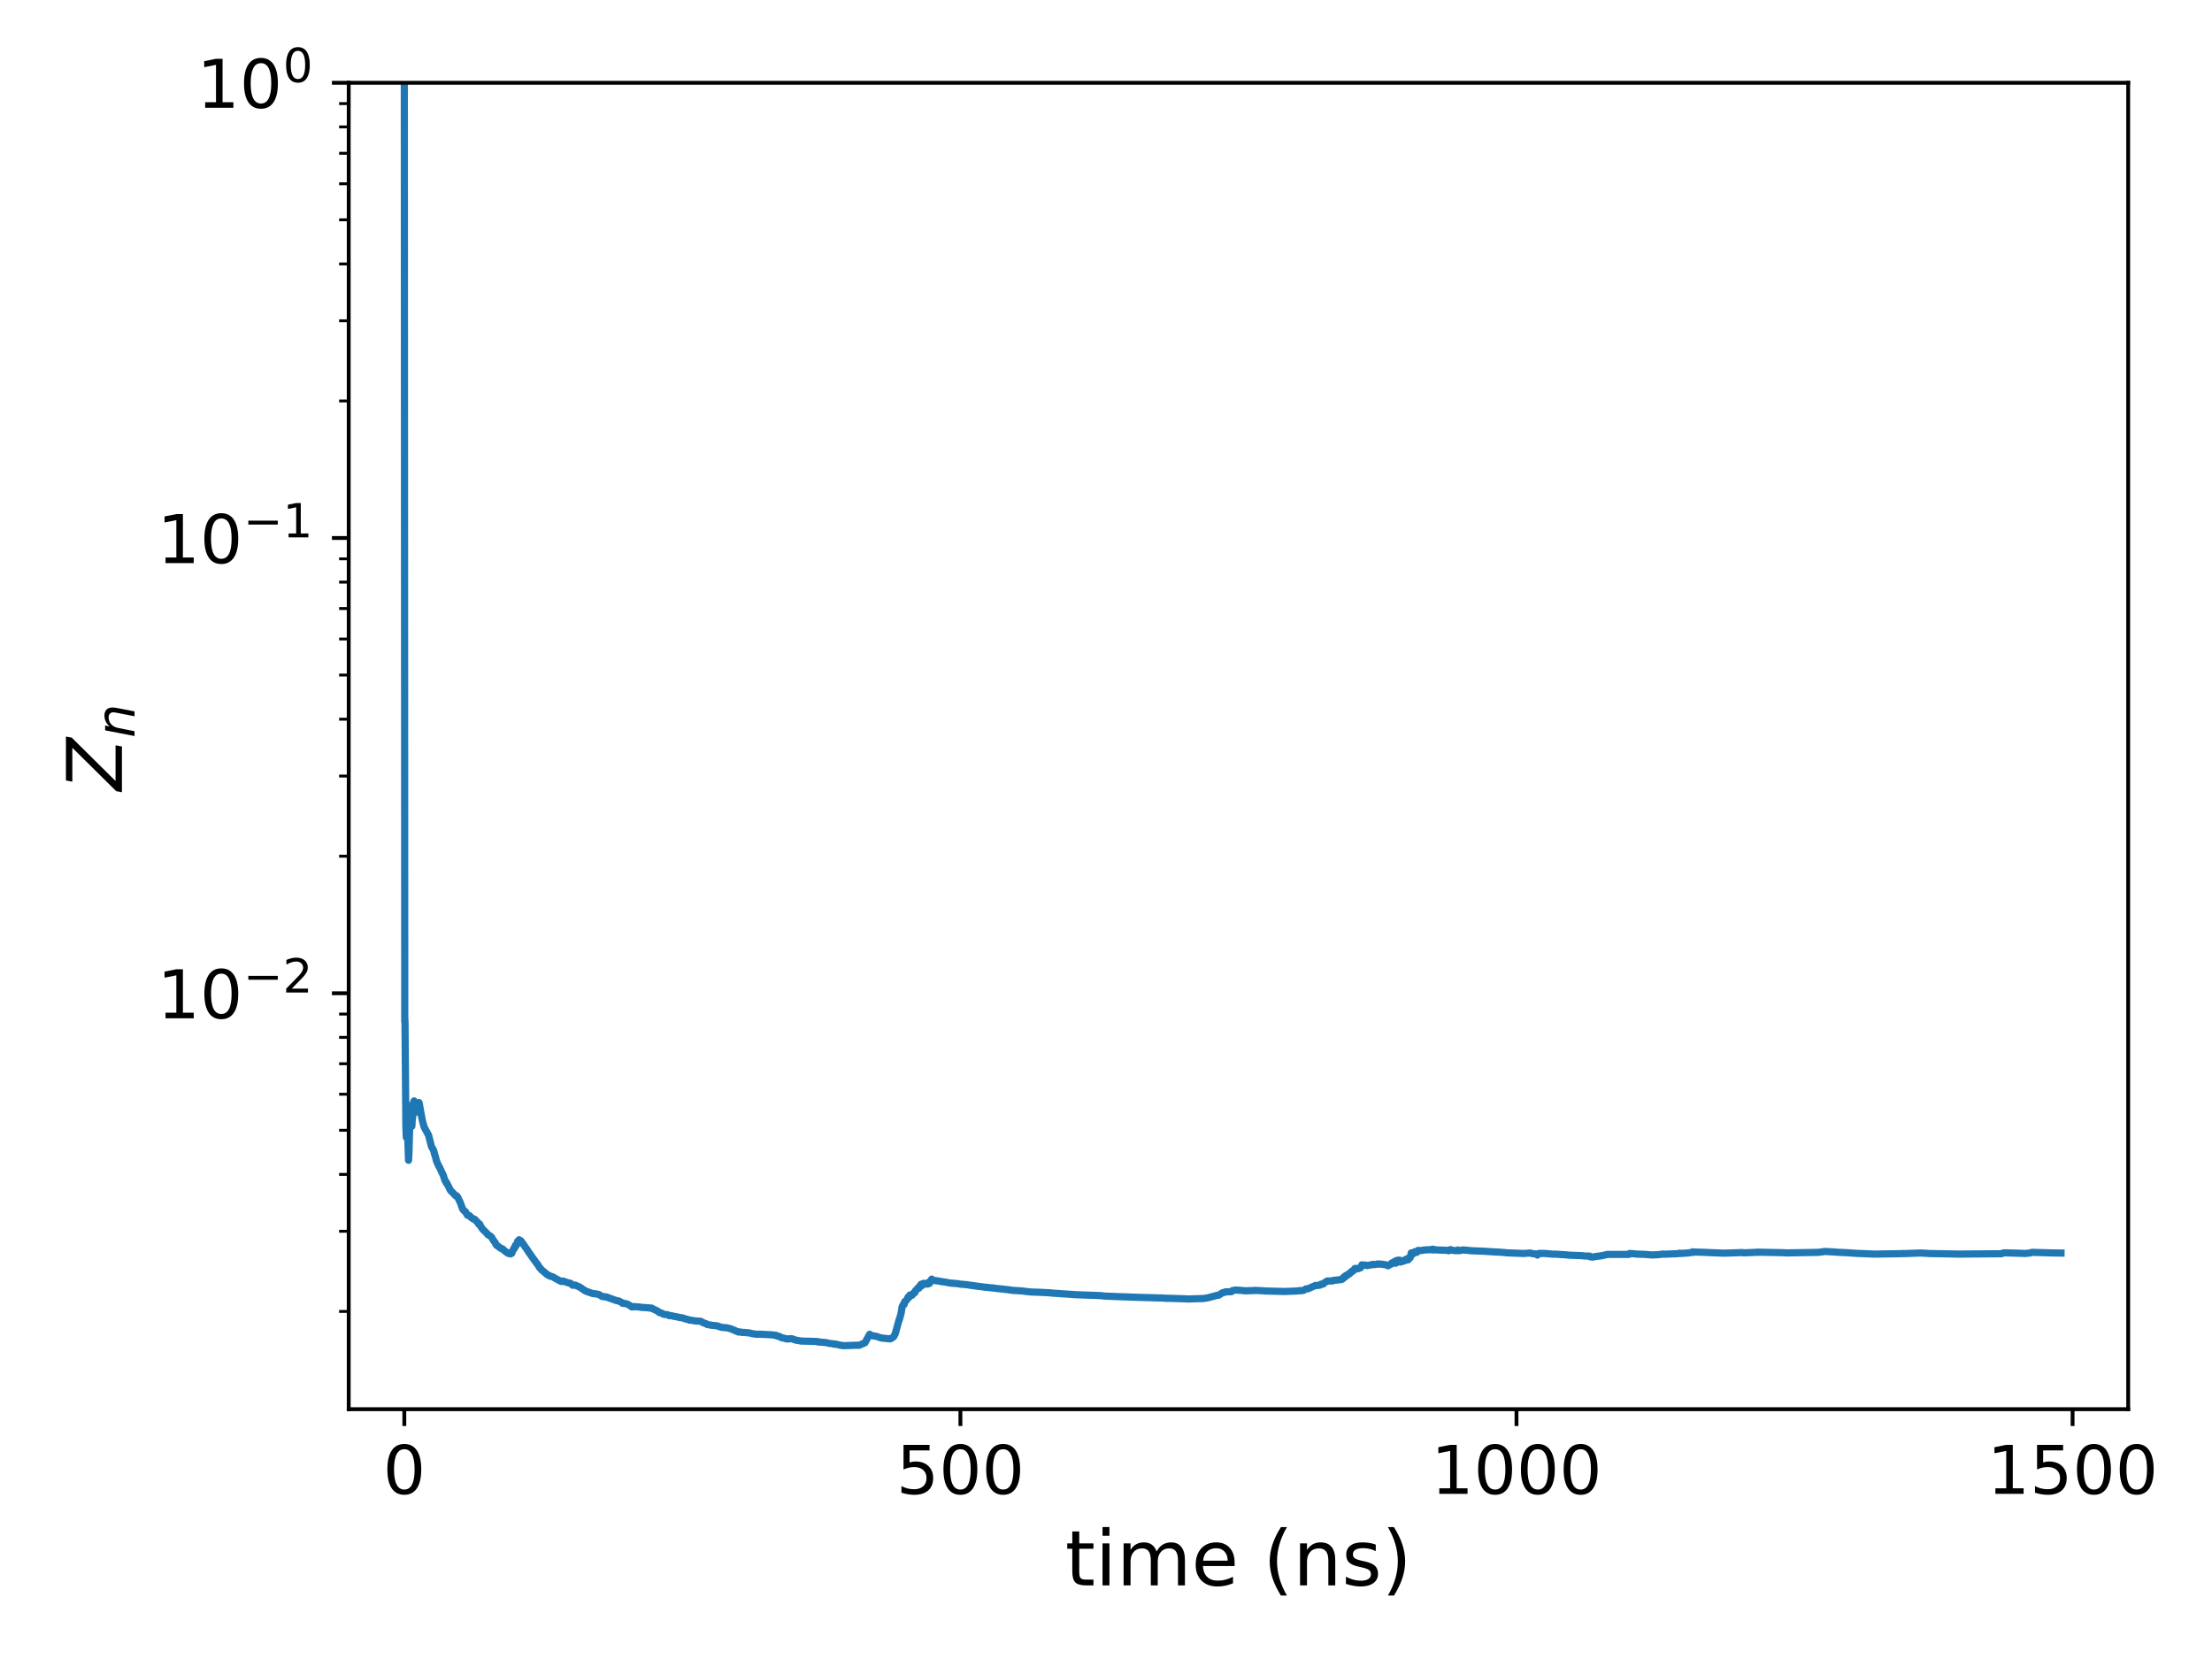 <?xml version="1.0" encoding="utf-8" standalone="no"?>
<!DOCTYPE svg PUBLIC "-//W3C//DTD SVG 1.1//EN"
  "http://www.w3.org/Graphics/SVG/1.1/DTD/svg11.dtd">
<!-- Created with matplotlib (https://matplotlib.org/) -->
<svg height="345.6pt" version="1.1" viewBox="0 0 460.8 345.6" width="460.8pt" xmlns="http://www.w3.org/2000/svg" xmlns:xlink="http://www.w3.org/1999/xlink">
 <defs>
  <style type="text/css">*{stroke-linecap:butt;stroke-linejoin:round;}</style>
 </defs>
 <g id="figure_1">
  <g id="patch_1">
   <path d="M 0 345.6 
L 460.8 345.6 
L 460.8 0 
L 0 0 
z
" style="fill:#ffffff;"/>
  </g>
  <g id="axes_1">
   <g id="patch_2">
    <path d="M 72.644 293.56 
L 443.34 293.56 
L 443.34 17.244 
L 72.644 17.244 
z
" style="fill:#ffffff;"/>
   </g>
   <g id="matplotlib.axis_1">
    <g id="xtick_1">
     <g id="line2d_1">
      <defs>
       <path d="M 0 0 
L 0 3.5 
" id="mb9863ef1b9" style="stroke:#000000;stroke-width:0.8;"/>
      </defs>
      <g>
       <use style="stroke:#000000;stroke-width:0.8;" x="84.228" xlink:href="#mb9863ef1b9" y="293.56"/>
      </g>
     </g>
     <g id="text_1">
      <!-- 0 -->
      <g transform="translate(79.774 311.198)scale(0.14 -0.14)">
       <defs>
        <path d="M 31.781 66.406 
Q 24.172 66.406 20.328 58.906 
Q 16.5 51.422 16.5 36.375 
Q 16.5 21.391 20.328 13.891 
Q 24.172 6.391 31.781 6.391 
Q 39.453 6.391 43.281 13.891 
Q 47.125 21.391 47.125 36.375 
Q 47.125 51.422 43.281 58.906 
Q 39.453 66.406 31.781 66.406 
z
M 31.781 74.219 
Q 44.047 74.219 50.516 64.516 
Q 56.984 54.828 56.984 36.375 
Q 56.984 17.969 50.516 8.266 
Q 44.047 -1.422 31.781 -1.422 
Q 19.531 -1.422 13.062 8.266 
Q 6.594 17.969 6.594 36.375 
Q 6.594 54.828 13.062 64.516 
Q 19.531 74.219 31.781 74.219 
z
" id="DejaVuSans-48"/>
       </defs>
       <use xlink:href="#DejaVuSans-48"/>
      </g>
     </g>
    </g>
    <g id="xtick_2">
     <g id="line2d_2">
      <g>
       <use style="stroke:#000000;stroke-width:0.8;" x="200.07" xlink:href="#mb9863ef1b9" y="293.56"/>
      </g>
     </g>
     <g id="text_2">
      <!-- 500 -->
      <g transform="translate(186.709 311.198)scale(0.14 -0.14)">
       <defs>
        <path d="M 10.797 72.906 
L 49.516 72.906 
L 49.516 64.594 
L 19.828 64.594 
L 19.828 46.734 
Q 21.969 47.469 24.109 47.828 
Q 26.266 48.188 28.422 48.188 
Q 40.625 48.188 47.75 41.5 
Q 54.891 34.812 54.891 23.391 
Q 54.891 11.625 47.562 5.094 
Q 40.234 -1.422 26.906 -1.422 
Q 22.312 -1.422 17.547 -0.641 
Q 12.797 0.141 7.719 1.703 
L 7.719 11.625 
Q 12.109 9.234 16.797 8.062 
Q 21.484 6.891 26.703 6.891 
Q 35.156 6.891 40.078 11.328 
Q 45.016 15.766 45.016 23.391 
Q 45.016 31 40.078 35.438 
Q 35.156 39.891 26.703 39.891 
Q 22.75 39.891 18.812 39.016 
Q 14.891 38.141 10.797 36.281 
z
" id="DejaVuSans-53"/>
       </defs>
       <use xlink:href="#DejaVuSans-53"/>
       <use x="63.623" xlink:href="#DejaVuSans-48"/>
       <use x="127.246" xlink:href="#DejaVuSans-48"/>
      </g>
     </g>
    </g>
    <g id="xtick_3">
     <g id="line2d_3">
      <g>
       <use style="stroke:#000000;stroke-width:0.8;" x="315.913" xlink:href="#mb9863ef1b9" y="293.56"/>
      </g>
     </g>
     <g id="text_3">
      <!-- 1000 -->
      <g transform="translate(298.098 311.198)scale(0.14 -0.14)">
       <defs>
        <path d="M 12.406 8.297 
L 28.516 8.297 
L 28.516 63.922 
L 10.984 60.406 
L 10.984 69.391 
L 28.422 72.906 
L 38.281 72.906 
L 38.281 8.297 
L 54.391 8.297 
L 54.391 0 
L 12.406 0 
z
" id="DejaVuSans-49"/>
       </defs>
       <use xlink:href="#DejaVuSans-49"/>
       <use x="63.623" xlink:href="#DejaVuSans-48"/>
       <use x="127.246" xlink:href="#DejaVuSans-48"/>
       <use x="190.869" xlink:href="#DejaVuSans-48"/>
      </g>
     </g>
    </g>
    <g id="xtick_4">
     <g id="line2d_4">
      <g>
       <use style="stroke:#000000;stroke-width:0.8;" x="431.756" xlink:href="#mb9863ef1b9" y="293.56"/>
      </g>
     </g>
     <g id="text_4">
      <!-- 1500 -->
      <g transform="translate(413.941 311.198)scale(0.14 -0.14)">
       <use xlink:href="#DejaVuSans-49"/>
       <use x="63.623" xlink:href="#DejaVuSans-53"/>
       <use x="127.246" xlink:href="#DejaVuSans-48"/>
       <use x="190.869" xlink:href="#DejaVuSans-48"/>
      </g>
     </g>
    </g>
    <g id="text_5">
     <!-- time (ns) -->
     <g transform="translate(221.896 330.267)scale(0.16 -0.16)">
      <defs>
       <path d="M 18.312 70.219 
L 18.312 54.688 
L 36.812 54.688 
L 36.812 47.703 
L 18.312 47.703 
L 18.312 18.016 
Q 18.312 11.328 20.141 9.422 
Q 21.969 7.516 27.594 7.516 
L 36.812 7.516 
L 36.812 0 
L 27.594 0 
Q 17.188 0 13.234 3.875 
Q 9.281 7.766 9.281 18.016 
L 9.281 47.703 
L 2.688 47.703 
L 2.688 54.688 
L 9.281 54.688 
L 9.281 70.219 
z
" id="DejaVuSans-116"/>
       <path d="M 9.422 54.688 
L 18.406 54.688 
L 18.406 0 
L 9.422 0 
z
M 9.422 75.984 
L 18.406 75.984 
L 18.406 64.594 
L 9.422 64.594 
z
" id="DejaVuSans-105"/>
       <path d="M 52 44.188 
Q 55.375 50.25 60.062 53.125 
Q 64.75 56 71.094 56 
Q 79.641 56 84.281 50.016 
Q 88.922 44.047 88.922 33.016 
L 88.922 0 
L 79.891 0 
L 79.891 32.719 
Q 79.891 40.578 77.094 44.375 
Q 74.312 48.188 68.609 48.188 
Q 61.625 48.188 57.562 43.547 
Q 53.516 38.922 53.516 30.906 
L 53.516 0 
L 44.484 0 
L 44.484 32.719 
Q 44.484 40.625 41.703 44.406 
Q 38.922 48.188 33.109 48.188 
Q 26.219 48.188 22.156 43.531 
Q 18.109 38.875 18.109 30.906 
L 18.109 0 
L 9.078 0 
L 9.078 54.688 
L 18.109 54.688 
L 18.109 46.188 
Q 21.188 51.219 25.484 53.609 
Q 29.781 56 35.688 56 
Q 41.656 56 45.828 52.969 
Q 50 49.953 52 44.188 
z
" id="DejaVuSans-109"/>
       <path d="M 56.203 29.594 
L 56.203 25.203 
L 14.891 25.203 
Q 15.484 15.922 20.484 11.062 
Q 25.484 6.203 34.422 6.203 
Q 39.594 6.203 44.453 7.469 
Q 49.312 8.734 54.109 11.281 
L 54.109 2.781 
Q 49.266 0.734 44.188 -0.344 
Q 39.109 -1.422 33.891 -1.422 
Q 20.797 -1.422 13.156 6.188 
Q 5.516 13.812 5.516 26.812 
Q 5.516 40.234 12.766 48.109 
Q 20.016 56 32.328 56 
Q 43.359 56 49.781 48.891 
Q 56.203 41.797 56.203 29.594 
z
M 47.219 32.234 
Q 47.125 39.594 43.094 43.984 
Q 39.062 48.391 32.422 48.391 
Q 24.906 48.391 20.391 44.141 
Q 15.875 39.891 15.188 32.172 
z
" id="DejaVuSans-101"/>
       <path id="DejaVuSans-32"/>
       <path d="M 31 75.875 
Q 24.469 64.656 21.281 53.656 
Q 18.109 42.672 18.109 31.391 
Q 18.109 20.125 21.312 9.062 
Q 24.516 -2 31 -13.188 
L 23.188 -13.188 
Q 15.875 -1.703 12.234 9.375 
Q 8.594 20.453 8.594 31.391 
Q 8.594 42.281 12.203 53.312 
Q 15.828 64.359 23.188 75.875 
z
" id="DejaVuSans-40"/>
       <path d="M 54.891 33.016 
L 54.891 0 
L 45.906 0 
L 45.906 32.719 
Q 45.906 40.484 42.875 44.328 
Q 39.844 48.188 33.797 48.188 
Q 26.516 48.188 22.312 43.547 
Q 18.109 38.922 18.109 30.906 
L 18.109 0 
L 9.078 0 
L 9.078 54.688 
L 18.109 54.688 
L 18.109 46.188 
Q 21.344 51.125 25.703 53.562 
Q 30.078 56 35.797 56 
Q 45.219 56 50.047 50.172 
Q 54.891 44.344 54.891 33.016 
z
" id="DejaVuSans-110"/>
       <path d="M 44.281 53.078 
L 44.281 44.578 
Q 40.484 46.531 36.375 47.5 
Q 32.281 48.484 27.875 48.484 
Q 21.188 48.484 17.844 46.438 
Q 14.5 44.391 14.5 40.281 
Q 14.5 37.156 16.891 35.375 
Q 19.281 33.594 26.516 31.984 
L 29.594 31.297 
Q 39.156 29.25 43.188 25.516 
Q 47.219 21.781 47.219 15.094 
Q 47.219 7.469 41.188 3.016 
Q 35.156 -1.422 24.609 -1.422 
Q 20.219 -1.422 15.453 -0.562 
Q 10.688 0.297 5.422 2 
L 5.422 11.281 
Q 10.406 8.688 15.234 7.391 
Q 20.062 6.109 24.812 6.109 
Q 31.156 6.109 34.562 8.281 
Q 37.984 10.453 37.984 14.406 
Q 37.984 18.062 35.516 20.016 
Q 33.062 21.969 24.703 23.781 
L 21.578 24.516 
Q 13.234 26.266 9.516 29.906 
Q 5.812 33.547 5.812 39.891 
Q 5.812 47.609 11.281 51.797 
Q 16.75 56 26.812 56 
Q 31.781 56 36.172 55.266 
Q 40.578 54.547 44.281 53.078 
z
" id="DejaVuSans-115"/>
       <path d="M 8.016 75.875 
L 15.828 75.875 
Q 23.141 64.359 26.781 53.312 
Q 30.422 42.281 30.422 31.391 
Q 30.422 20.453 26.781 9.375 
Q 23.141 -1.703 15.828 -13.188 
L 8.016 -13.188 
Q 14.5 -2 17.703 9.062 
Q 20.906 20.125 20.906 31.391 
Q 20.906 42.672 17.703 53.656 
Q 14.5 64.656 8.016 75.875 
z
" id="DejaVuSans-41"/>
      </defs>
      <use xlink:href="#DejaVuSans-116"/>
      <use x="39.209" xlink:href="#DejaVuSans-105"/>
      <use x="66.992" xlink:href="#DejaVuSans-109"/>
      <use x="164.404" xlink:href="#DejaVuSans-101"/>
      <use x="225.928" xlink:href="#DejaVuSans-32"/>
      <use x="257.715" xlink:href="#DejaVuSans-40"/>
      <use x="296.729" xlink:href="#DejaVuSans-110"/>
      <use x="360.107" xlink:href="#DejaVuSans-115"/>
      <use x="412.207" xlink:href="#DejaVuSans-41"/>
     </g>
    </g>
   </g>
   <g id="matplotlib.axis_2">
    <g id="ytick_1">
     <g id="line2d_5">
      <defs>
       <path d="M 0 0 
L -3.5 0 
" id="m759cb1d11f" style="stroke:#000000;stroke-width:0.8;"/>
      </defs>
      <g>
       <use style="stroke:#000000;stroke-width:0.8;" x="72.644" xlink:href="#m759cb1d11f" y="206.911"/>
      </g>
     </g>
     <g id="text_6">
      <!-- $\mathdefault{10^{-2}}$ -->
      <g transform="translate(32.744 212.23)scale(0.14 -0.14)">
       <defs>
        <path d="M 10.594 35.5 
L 73.188 35.5 
L 73.188 27.203 
L 10.594 27.203 
z
" id="DejaVuSans-8722"/>
        <path d="M 19.188 8.297 
L 53.609 8.297 
L 53.609 0 
L 7.328 0 
L 7.328 8.297 
Q 12.938 14.109 22.625 23.891 
Q 32.328 33.688 34.812 36.531 
Q 39.547 41.844 41.422 45.531 
Q 43.312 49.219 43.312 52.781 
Q 43.312 58.594 39.234 62.25 
Q 35.156 65.922 28.609 65.922 
Q 23.969 65.922 18.812 64.312 
Q 13.672 62.703 7.812 59.422 
L 7.812 69.391 
Q 13.766 71.781 18.938 73 
Q 24.125 74.219 28.422 74.219 
Q 39.75 74.219 46.484 68.547 
Q 53.219 62.891 53.219 53.422 
Q 53.219 48.922 51.531 44.891 
Q 49.859 40.875 45.406 35.406 
Q 44.188 33.984 37.641 27.219 
Q 31.109 20.453 19.188 8.297 
z
" id="DejaVuSans-50"/>
       </defs>
       <use transform="translate(0 0.766)" xlink:href="#DejaVuSans-49"/>
       <use transform="translate(63.623 0.766)" xlink:href="#DejaVuSans-48"/>
       <use transform="translate(128.203 39.047)scale(0.7)" xlink:href="#DejaVuSans-8722"/>
       <use transform="translate(186.855 39.047)scale(0.7)" xlink:href="#DejaVuSans-50"/>
      </g>
     </g>
    </g>
    <g id="ytick_2">
     <g id="line2d_6">
      <g>
       <use style="stroke:#000000;stroke-width:0.8;" x="72.644" xlink:href="#m759cb1d11f" y="112.077"/>
      </g>
     </g>
     <g id="text_7">
      <!-- $\mathdefault{10^{-1}}$ -->
      <g transform="translate(32.744 117.396)scale(0.14 -0.14)">
       <use transform="translate(0 0.684)" xlink:href="#DejaVuSans-49"/>
       <use transform="translate(63.623 0.684)" xlink:href="#DejaVuSans-48"/>
       <use transform="translate(128.203 38.966)scale(0.7)" xlink:href="#DejaVuSans-8722"/>
       <use transform="translate(186.855 38.966)scale(0.7)" xlink:href="#DejaVuSans-49"/>
      </g>
     </g>
    </g>
    <g id="ytick_3">
     <g id="line2d_7">
      <g>
       <use style="stroke:#000000;stroke-width:0.8;" x="72.644" xlink:href="#m759cb1d11f" y="17.244"/>
      </g>
     </g>
     <g id="text_8">
      <!-- $\mathdefault{10^{0}}$ -->
      <g transform="translate(41.004 22.563)scale(0.14 -0.14)">
       <use transform="translate(0 0.766)" xlink:href="#DejaVuSans-49"/>
       <use transform="translate(63.623 0.766)" xlink:href="#DejaVuSans-48"/>
       <use transform="translate(128.203 39.047)scale(0.7)" xlink:href="#DejaVuSans-48"/>
      </g>
     </g>
    </g>
    <g id="ytick_4">
     <g id="line2d_8">
      <defs>
       <path d="M 0 0 
L -2 0 
" id="m1767921e8e" style="stroke:#000000;stroke-width:0.6;"/>
      </defs>
      <g>
       <use style="stroke:#000000;stroke-width:0.6;" x="72.644" xlink:href="#m1767921e8e" y="273.197"/>
      </g>
     </g>
    </g>
    <g id="ytick_5">
     <g id="line2d_9">
      <g>
       <use style="stroke:#000000;stroke-width:0.6;" x="72.644" xlink:href="#m1767921e8e" y="256.497"/>
      </g>
     </g>
    </g>
    <g id="ytick_6">
     <g id="line2d_10">
      <g>
       <use style="stroke:#000000;stroke-width:0.6;" x="72.644" xlink:href="#m1767921e8e" y="244.649"/>
      </g>
     </g>
    </g>
    <g id="ytick_7">
     <g id="line2d_11">
      <g>
       <use style="stroke:#000000;stroke-width:0.6;" x="72.644" xlink:href="#m1767921e8e" y="235.459"/>
      </g>
     </g>
    </g>
    <g id="ytick_8">
     <g id="line2d_12">
      <g>
       <use style="stroke:#000000;stroke-width:0.6;" x="72.644" xlink:href="#m1767921e8e" y="227.95"/>
      </g>
     </g>
    </g>
    <g id="ytick_9">
     <g id="line2d_13">
      <g>
       <use style="stroke:#000000;stroke-width:0.6;" x="72.644" xlink:href="#m1767921e8e" y="221.601"/>
      </g>
     </g>
    </g>
    <g id="ytick_10">
     <g id="line2d_14">
      <g>
       <use style="stroke:#000000;stroke-width:0.6;" x="72.644" xlink:href="#m1767921e8e" y="216.101"/>
      </g>
     </g>
    </g>
    <g id="ytick_11">
     <g id="line2d_15">
      <g>
       <use style="stroke:#000000;stroke-width:0.6;" x="72.644" xlink:href="#m1767921e8e" y="211.25"/>
      </g>
     </g>
    </g>
    <g id="ytick_12">
     <g id="line2d_16">
      <g>
       <use style="stroke:#000000;stroke-width:0.6;" x="72.644" xlink:href="#m1767921e8e" y="178.363"/>
      </g>
     </g>
    </g>
    <g id="ytick_13">
     <g id="line2d_17">
      <g>
       <use style="stroke:#000000;stroke-width:0.6;" x="72.644" xlink:href="#m1767921e8e" y="161.664"/>
      </g>
     </g>
    </g>
    <g id="ytick_14">
     <g id="line2d_18">
      <g>
       <use style="stroke:#000000;stroke-width:0.6;" x="72.644" xlink:href="#m1767921e8e" y="149.816"/>
      </g>
     </g>
    </g>
    <g id="ytick_15">
     <g id="line2d_19">
      <g>
       <use style="stroke:#000000;stroke-width:0.6;" x="72.644" xlink:href="#m1767921e8e" y="140.625"/>
      </g>
     </g>
    </g>
    <g id="ytick_16">
     <g id="line2d_20">
      <g>
       <use style="stroke:#000000;stroke-width:0.6;" x="72.644" xlink:href="#m1767921e8e" y="133.116"/>
      </g>
     </g>
    </g>
    <g id="ytick_17">
     <g id="line2d_21">
      <g>
       <use style="stroke:#000000;stroke-width:0.6;" x="72.644" xlink:href="#m1767921e8e" y="126.767"/>
      </g>
     </g>
    </g>
    <g id="ytick_18">
     <g id="line2d_22">
      <g>
       <use style="stroke:#000000;stroke-width:0.6;" x="72.644" xlink:href="#m1767921e8e" y="121.268"/>
      </g>
     </g>
    </g>
    <g id="ytick_19">
     <g id="line2d_23">
      <g>
       <use style="stroke:#000000;stroke-width:0.6;" x="72.644" xlink:href="#m1767921e8e" y="116.417"/>
      </g>
     </g>
    </g>
    <g id="ytick_20">
     <g id="line2d_24">
      <g>
       <use style="stroke:#000000;stroke-width:0.6;" x="72.644" xlink:href="#m1767921e8e" y="83.53"/>
      </g>
     </g>
    </g>
    <g id="ytick_21">
     <g id="line2d_25">
      <g>
       <use style="stroke:#000000;stroke-width:0.6;" x="72.644" xlink:href="#m1767921e8e" y="66.83"/>
      </g>
     </g>
    </g>
    <g id="ytick_22">
     <g id="line2d_26">
      <g>
       <use style="stroke:#000000;stroke-width:0.6;" x="72.644" xlink:href="#m1767921e8e" y="54.982"/>
      </g>
     </g>
    </g>
    <g id="ytick_23">
     <g id="line2d_27">
      <g>
       <use style="stroke:#000000;stroke-width:0.6;" x="72.644" xlink:href="#m1767921e8e" y="45.792"/>
      </g>
     </g>
    </g>
    <g id="ytick_24">
     <g id="line2d_28">
      <g>
       <use style="stroke:#000000;stroke-width:0.6;" x="72.644" xlink:href="#m1767921e8e" y="38.283"/>
      </g>
     </g>
    </g>
    <g id="ytick_25">
     <g id="line2d_29">
      <g>
       <use style="stroke:#000000;stroke-width:0.6;" x="72.644" xlink:href="#m1767921e8e" y="31.934"/>
      </g>
     </g>
    </g>
    <g id="ytick_26">
     <g id="line2d_30">
      <g>
       <use style="stroke:#000000;stroke-width:0.6;" x="72.644" xlink:href="#m1767921e8e" y="26.434"/>
      </g>
     </g>
    </g>
    <g id="ytick_27">
     <g id="line2d_31">
      <g>
       <use style="stroke:#000000;stroke-width:0.6;" x="72.644" xlink:href="#m1767921e8e" y="21.583"/>
      </g>
     </g>
    </g>
    <g id="text_9">
     <!-- $Z_n$ -->
     <g transform="translate(25.416 164.682)rotate(-90)scale(0.16 -0.16)">
      <defs>
       <path d="M 13.094 72.906 
L 70.312 72.906 
L 68.891 65.375 
L 12.406 8.297 
L 58.891 8.297 
L 57.328 0 
L -2.203 0 
L -0.781 7.516 
L 55.719 64.594 
L 11.531 64.594 
z
" id="DejaVuSans-Oblique-90"/>
       <path d="M 55.719 33.016 
L 49.312 0 
L 40.281 0 
L 46.688 32.672 
Q 47.125 34.969 47.359 36.719 
Q 47.609 38.484 47.609 39.5 
Q 47.609 43.609 45.016 45.891 
Q 42.438 48.188 37.797 48.188 
Q 30.562 48.188 25.344 43.375 
Q 20.125 38.578 18.5 30.328 
L 12.5 0 
L 3.516 0 
L 14.109 54.688 
L 23.094 54.688 
L 21.297 46.094 
Q 25.047 50.828 30.312 53.406 
Q 35.594 56 41.406 56 
Q 48.641 56 52.609 52.094 
Q 56.594 48.188 56.594 41.109 
Q 56.594 39.359 56.375 37.359 
Q 56.156 35.359 55.719 33.016 
z
" id="DejaVuSans-Oblique-110"/>
      </defs>
      <use transform="translate(0 0.094)" xlink:href="#DejaVuSans-Oblique-90"/>
      <use transform="translate(68.506 -16.312)scale(0.7)" xlink:href="#DejaVuSans-Oblique-110"/>
     </g>
    </g>
   </g>
   <g id="line2d_32">
    <path clip-path="url(#pf7eb23b54a)" d="M 84.228 17.244 
L 84.32 212.832 
L 84.366 212.519 
L 84.552 234.579 
L 84.644 236.952 
L 84.737 230.127 
L 84.783 232.365 
L 85.108 241.709 
L 85.2 239.954 
L 85.386 233.129 
L 85.432 233.512 
L 85.478 233.067 
L 85.525 234.034 
L 85.617 233.677 
L 85.664 234.377 
L 85.756 234.329 
L 85.803 234.619 
L 85.895 232.765 
L 85.942 232.935 
L 86.034 231.97 
L 86.127 229.645 
L 86.173 229.868 
L 86.22 229.81 
L 86.266 229.339 
L 86.312 229.774 
L 86.498 231.332 
L 86.637 229.94 
L 86.776 230.63 
L 86.961 231.661 
L 87.054 230.258 
L 87.147 230.498 
L 87.193 230.924 
L 87.239 230.887 
L 87.286 229.674 
L 87.378 230.084 
L 87.795 232.442 
L 87.981 233.387 
L 88.351 234.773 
L 89.278 236.493 
L 89.88 238.839 
L 90.344 239.661 
L 90.529 240.481 
L 90.622 240.677 
L 90.946 241.901 
L 91.456 243.053 
L 91.549 243.113 
L 91.734 243.552 
L 92.336 244.814 
L 92.707 245.946 
L 92.753 245.946 
L 92.985 246.448 
L 93.031 246.352 
L 93.078 246.481 
L 93.541 247.362 
L 93.773 247.882 
L 93.912 248.038 
L 94.097 248.251 
L 94.421 248.533 
L 94.607 248.783 
L 94.978 249.149 
L 95.117 249.091 
L 95.348 249.402 
L 95.904 250.551 
L 96.368 251.854 
L 96.692 252.249 
L 96.924 252.373 
L 97.387 253.163 
L 97.433 253.137 
L 97.711 253.264 
L 97.804 253.239 
L 98.128 253.595 
L 98.267 253.724 
L 98.499 253.865 
L 98.638 253.891 
L 98.777 254.033 
L 98.916 254.02 
L 99.194 254.331 
L 99.287 254.41 
L 99.472 254.606 
L 99.611 254.842 
L 99.75 255.041 
L 99.797 255.014 
L 99.889 254.948 
L 100.028 255.213 
L 100.214 255.588 
L 100.538 256.06 
L 101.279 256.773 
L 101.465 257.008 
L 101.696 257.259 
L 101.835 257.273 
L 102.391 257.709 
L 102.808 258.437 
L 103.133 258.827 
L 103.272 259.148 
L 103.411 259.398 
L 103.457 259.368 
L 104.245 260.006 
L 104.384 260.021 
L 104.523 260.126 
L 104.616 260.201 
L 104.662 260.141 
L 105.033 260.472 
L 105.125 260.578 
L 105.311 260.715 
L 105.774 261.035 
L 105.82 260.99 
L 105.867 261.097 
L 106.052 261.143 
L 106.145 261.097 
L 106.33 261.22 
L 106.515 260.959 
L 106.608 261.097 
L 106.84 260.472 
L 106.886 260.457 
L 107.071 260.006 
L 107.118 260.126 
L 107.35 259.442 
L 107.442 259.619 
L 107.489 259.501 
L 107.674 259.207 
L 107.813 258.61 
L 107.998 258.494 
L 108.137 258.265 
L 108.369 258.451 
L 108.508 258.48 
L 109.898 260.457 
L 110.13 260.837 
L 111.752 263.11 
L 111.983 263.385 
L 112.122 263.58 
L 112.4 264.089 
L 112.493 264.122 
L 112.864 264.587 
L 113.188 264.822 
L 113.837 265.397 
L 114.022 265.551 
L 114.161 265.568 
L 114.532 265.842 
L 114.717 265.842 
L 115.088 265.98 
L 115.227 266.032 
L 115.598 266.258 
L 115.783 266.362 
L 116.246 266.607 
L 116.432 266.713 
L 116.849 266.924 
L 116.941 266.907 
L 116.988 266.96 
L 117.034 266.907 
L 117.312 266.871 
L 117.636 266.995 
L 118.702 267.333 
L 118.795 267.298 
L 119.304 267.746 
L 119.722 267.692 
L 120 267.782 
L 120.417 267.981 
L 120.509 267.999 
L 120.741 268.108 
L 121.992 268.954 
L 123.567 269.497 
L 123.846 269.497 
L 124.309 269.572 
L 124.772 269.666 
L 125.236 269.97 
L 125.514 270.103 
L 125.792 270.103 
L 126.116 270.161 
L 126.209 270.199 
L 126.255 270.161 
L 128.294 270.894 
L 128.711 270.992 
L 128.896 271.011 
L 129.591 271.384 
L 129.73 271.522 
L 129.869 271.502 
L 130.24 271.542 
L 130.611 271.641 
L 130.981 271.82 
L 131.491 272.16 
L 131.676 272.28 
L 132.094 272.18 
L 132.279 272.22 
L 132.557 272.22 
L 133.391 272.3 
L 133.576 272.361 
L 133.854 272.361 
L 135.152 272.442 
L 135.383 272.502 
L 135.615 272.523 
L 135.708 272.482 
L 135.754 272.523 
L 137.098 273.176 
L 137.33 273.424 
L 137.793 273.528 
L 138.256 273.798 
L 139.09 273.882 
L 139.461 274.092 
L 139.785 274.05 
L 140.11 274.155 
L 140.527 274.239 
L 141.129 274.345 
L 141.685 274.494 
L 141.917 274.472 
L 142.612 274.685 
L 142.936 274.792 
L 143.4 274.899 
L 143.585 275.007 
L 143.817 275.007 
L 144.512 275.115 
L 144.883 275.179 
L 145.948 275.244 
L 146.134 275.331 
L 146.504 275.57 
L 146.643 275.592 
L 146.782 275.658 
L 147.107 275.745 
L 147.292 275.899 
L 147.709 275.987 
L 148.404 276.097 
L 148.682 276.119 
L 149.47 276.208 
L 149.748 276.341 
L 150.119 276.43 
L 150.35 276.519 
L 151.462 276.608 
L 151.972 276.743 
L 152.296 276.833 
L 153.825 277.49 
L 154.103 277.445 
L 154.612 277.582 
L 154.89 277.559 
L 155.817 277.651 
L 156.049 277.651 
L 156.281 277.72 
L 156.466 277.766 
L 156.883 277.858 
L 157.624 277.95 
L 157.902 277.973 
L 158.227 277.927 
L 158.505 277.95 
L 160.405 278.043 
L 160.683 278.066 
L 161.517 278.159 
L 161.563 278.205 
L 161.609 278.159 
L 161.702 278.182 
L 161.934 278.345 
L 162.073 278.345 
L 162.212 278.391 
L 162.351 278.391 
L 162.768 278.673 
L 163.37 278.767 
L 163.88 278.932 
L 164.158 278.909 
L 164.343 278.932 
L 164.529 278.885 
L 164.807 278.861 
L 165.131 278.932 
L 165.363 279.027 
L 165.594 279.122 
L 166.011 279.217 
L 166.66 279.313 
L 166.845 279.361 
L 170.228 279.456 
L 170.46 279.576 
L 170.691 279.528 
L 170.877 279.6 
L 171.108 279.6 
L 172.174 279.697 
L 172.684 279.842 
L 173.611 279.939 
L 173.796 280.036 
L 174.074 279.987 
L 174.259 280.036 
L 174.63 280.133 
L 175.093 280.255 
L 175.325 280.231 
L 175.557 280.329 
L 175.788 280.329 
L 178.522 280.231 
L 178.708 280.255 
L 178.939 280.255 
L 180.098 279.769 
L 180.19 279.721 
L 181.164 277.95 
L 181.534 278.182 
L 182.09 278.345 
L 182.229 278.321 
L 182.6 278.391 
L 182.832 278.485 
L 183.388 278.673 
L 183.527 278.696 
L 183.944 278.791 
L 184.175 278.767 
L 184.361 278.814 
L 185.427 278.909 
L 185.566 278.885 
L 186.168 278.462 
L 186.492 277.835 
L 187.326 274.835 
L 187.373 274.857 
L 187.743 273.445 
L 187.929 272.22 
L 188.253 271.581 
L 188.299 271.8 
L 188.346 271.76 
L 188.485 271.128 
L 188.531 271.148 
L 188.902 270.797 
L 189.18 270.18 
L 189.365 270.276 
L 189.551 269.761 
L 189.597 269.913 
L 189.643 269.799 
L 189.875 269.818 
L 190.014 269.818 
L 190.153 269.591 
L 190.292 269.384 
L 190.431 269.309 
L 190.57 269.29 
L 190.709 268.861 
L 190.802 268.824 
L 191.219 268.309 
L 191.45 268.346 
L 191.636 267.836 
L 191.682 267.963 
L 191.867 267.548 
L 191.96 267.566 
L 192.006 267.854 
L 192.099 267.764 
L 192.284 267.369 
L 192.516 267.441 
L 192.609 267.333 
L 192.655 267.494 
L 193.258 267.494 
L 193.304 267.244 
L 193.397 267.315 
L 193.536 267.262 
L 193.582 267.244 
L 193.628 267.369 
L 193.767 266.871 
L 193.953 266.766 
L 194.092 266.467 
L 194.416 266.695 
L 194.601 266.766 
L 194.74 266.766 
L 194.972 266.783 
L 195.667 266.889 
L 196.223 266.995 
L 197.011 267.102 
L 197.521 267.208 
L 197.706 267.244 
L 198.123 267.298 
L 199.513 267.405 
L 200.115 267.53 
L 200.393 267.53 
L 201.505 267.638 
L 202.015 267.728 
L 202.896 267.836 
L 203.359 267.909 
L 204.193 268.018 
L 204.61 268.072 
L 205.537 268.181 
L 205.908 268.218 
L 207.066 268.327 
L 207.529 268.401 
L 208.595 268.511 
L 208.919 268.548 
L 209.151 268.566 
L 209.522 268.621 
L 209.753 268.64 
L 210.588 268.75 
L 211.051 268.824 
L 211.329 268.824 
L 212.765 268.917 
L 213.136 268.954 
L 213.831 269.047 
L 214.156 269.085 
L 214.341 269.103 
L 214.712 269.14 
L 217.214 269.234 
L 217.538 269.253 
L 218.975 269.328 
L 219.206 269.384 
L 220.828 269.478 
L 221.199 269.515 
L 222.682 269.61 
L 223.006 269.629 
L 224.211 269.723 
L 224.489 269.723 
L 226.991 269.818 
L 227.269 269.818 
L 229.493 269.913 
L 229.956 269.989 
L 232.32 270.084 
L 232.644 270.103 
L 235.471 270.199 
L 235.795 270.218 
L 238.946 270.314 
L 239.224 270.314 
L 242.282 270.41 
L 242.606 270.429 
L 242.838 270.429 
L 243.024 270.487 
L 243.348 270.449 
L 243.672 270.468 
L 246.962 270.564 
L 247.333 270.603 
L 250.669 270.506 
L 251.086 270.449 
L 251.642 270.352 
L 252.523 270.103 
L 252.986 270.008 
L 253.264 269.894 
L 253.866 269.818 
L 254.654 269.309 
L 254.839 269.271 
L 255.117 269.215 
L 255.256 269.122 
L 256.508 269.085 
L 256.693 268.88 
L 256.832 268.843 
L 257.388 268.732 
L 258.917 268.843 
L 259.334 268.899 
L 261.28 268.843 
L 261.419 268.806 
L 263.226 268.899 
L 263.597 268.936 
L 267.165 269.029 
L 267.35 269.047 
L 269.945 268.954 
L 270.316 268.917 
L 270.455 268.899 
L 270.733 268.843 
L 270.872 268.899 
L 271.567 268.806 
L 272.077 268.492 
L 272.216 268.492 
L 272.448 268.492 
L 273.838 267.873 
L 274.023 267.782 
L 274.347 267.8 
L 274.996 267.71 
L 275.181 267.512 
L 275.459 267.512 
L 275.552 267.441 
L 275.645 267.494 
L 275.876 267.244 
L 276.34 266.96 
L 276.479 266.854 
L 276.757 266.854 
L 277.684 266.836 
L 277.823 266.713 
L 278.842 266.625 
L 279.074 266.572 
L 279.444 266.555 
L 279.63 266.345 
L 279.722 266.415 
L 279.769 266.345 
L 279.954 266.015 
L 280.047 266.102 
L 280.093 266.032 
L 280.186 266.05 
L 280.325 265.739 
L 280.371 265.756 
L 280.464 265.791 
L 280.649 265.551 
L 280.881 265.534 
L 280.927 265.516 
L 281.02 265.329 
L 281.066 265.38 
L 281.437 265.074 
L 281.483 264.923 
L 281.576 264.956 
L 281.622 264.923 
L 281.761 264.738 
L 281.808 264.805 
L 281.947 264.671 
L 281.993 264.671 
L 282.225 264.271 
L 282.271 264.238 
L 282.364 264.37 
L 282.549 264.254 
L 282.595 264.221 
L 282.642 264.304 
L 282.781 264.321 
L 283.059 264.254 
L 283.476 264.056 
L 283.707 263.483 
L 283.754 263.515 
L 284.634 263.564 
L 284.773 263.646 
L 285.468 263.515 
L 285.932 263.434 
L 285.978 263.385 
L 286.024 263.45 
L 286.673 263.401 
L 286.858 263.32 
L 287.183 263.353 
L 287.322 263.304 
L 288.156 263.401 
L 288.712 263.483 
L 289.083 263.531 
L 289.129 263.695 
L 289.175 263.629 
L 289.314 263.564 
L 289.407 263.531 
L 289.685 263.385 
L 289.824 263.336 
L 289.963 263.078 
L 290.009 263.142 
L 290.056 263.062 
L 290.148 263.062 
L 290.287 263.159 
L 290.519 262.933 
L 290.612 262.725 
L 290.797 263.142 
L 290.936 262.582 
L 290.982 262.613 
L 291.075 262.661 
L 291.214 262.518 
L 291.446 262.741 
L 291.538 262.502 
L 291.585 262.55 
L 291.724 262.901 
L 292.558 262.661 
L 292.604 262.47 
L 292.697 262.502 
L 292.882 262.502 
L 292.975 262.28 
L 293.021 262.359 
L 293.207 262.486 
L 293.253 262.186 
L 293.346 262.296 
L 293.392 262.407 
L 293.438 262.28 
L 293.577 261.95 
L 293.624 261.981 
L 293.763 262.013 
L 293.994 260.99 
L 294.133 261.359 
L 294.272 261.174 
L 294.319 261.235 
L 294.365 261.143 
L 294.643 260.959 
L 294.736 260.745 
L 294.782 260.852 
L 294.967 260.791 
L 295.106 260.913 
L 295.245 260.791 
L 295.431 260.472 
L 295.523 260.624 
L 295.57 260.533 
L 296.45 260.457 
L 296.589 260.397 
L 298.35 260.306 
L 298.443 260.231 
L 298.489 260.397 
L 298.582 260.367 
L 298.721 260.261 
L 298.906 260.367 
L 301.547 260.472 
L 301.779 260.563 
L 301.918 260.382 
L 302.196 260.321 
L 302.381 260.397 
L 302.52 260.442 
L 303.215 260.548 
L 303.447 260.548 
L 303.679 260.397 
L 303.91 260.548 
L 304.744 260.382 
L 305.949 260.487 
L 306.459 260.548 
L 309.1 260.654 
L 309.517 260.684 
L 311.232 260.791 
L 311.649 260.821 
L 311.973 260.821 
L 313.409 260.928 
L 313.919 260.99 
L 316.885 261.097 
L 317.302 261.128 
L 318.831 261.02 
L 318.97 261.066 
L 319.155 261.158 
L 320.128 261.22 
L 320.267 261.451 
L 320.36 261.343 
L 320.545 261.128 
L 320.638 261.158 
L 320.777 261.081 
L 321.287 261.143 
L 321.472 261.097 
L 322.862 261.204 
L 323.372 261.266 
L 323.65 261.266 
L 323.974 261.266 
L 324.113 261.266 
L 324.53 261.297 
L 326.245 261.405 
L 326.755 261.467 
L 329.535 261.575 
L 330.045 261.638 
L 331.157 261.669 
L 331.296 261.825 
L 331.759 261.872 
L 332.454 261.747 
L 333.288 261.638 
L 333.52 261.607 
L 333.751 261.575 
L 334.864 261.312 
L 339.358 261.312 
L 339.497 261.112 
L 340.748 261.22 
L 341.212 261.281 
L 341.536 261.251 
L 341.768 261.281 
L 342.138 261.297 
L 342.463 261.297 
L 343.807 261.405 
L 344.224 261.436 
L 344.641 261.39 
L 345.011 261.405 
L 346.031 261.297 
L 346.494 261.235 
L 346.911 261.266 
L 349.599 261.158 
L 349.877 261.051 
L 350.016 261.128 
L 350.155 261.112 
L 351.823 261.005 
L 351.962 260.959 
L 352.425 260.898 
L 352.611 260.776 
L 352.703 260.898 
L 352.75 260.852 
L 352.981 260.821 
L 355.854 260.913 
L 356.04 260.959 
L 356.225 260.944 
L 359.005 261.051 
L 359.33 261.051 
L 362.573 260.944 
L 362.758 260.913 
L 363.315 260.99 
L 365.77 260.882 
L 366.095 260.852 
L 366.187 260.898 
L 366.234 260.852 
L 371.609 260.959 
L 372.072 261.005 
L 378.189 260.898 
L 378.513 260.882 
L 378.698 260.898 
L 379.579 260.791 
L 380.181 260.7 
L 380.367 260.715 
L 382.313 260.821 
L 382.776 260.867 
L 385.047 260.974 
L 385.51 261.02 
L 387.363 261.128 
L 387.688 261.128 
L 390.051 261.235 
L 390.422 261.251 
L 396.26 261.158 
L 396.492 261.128 
L 396.863 261.143 
L 399.735 261.035 
L 400.013 261.035 
L 400.338 261.035 
L 402.145 261.143 
L 402.469 261.143 
L 407.474 261.235 
L 407.659 261.251 
L 416.973 261.174 
L 417.205 261.035 
L 417.668 260.99 
L 421.468 261.097 
L 421.838 261.128 
L 422.348 261.066 
L 422.95 261.02 
L 423.136 260.928 
L 423.321 260.882 
L 426.889 260.99 
L 427.26 261.005 
L 429.345 261.035 
L 429.345 261.035 
" style="fill:none;stroke:#1f77b4;stroke-linecap:square;stroke-width:1.5;"/>
   </g>
   <g id="patch_3">
    <path d="M 72.644 293.56 
L 72.644 17.244 
" style="fill:none;stroke:#000000;stroke-linecap:square;stroke-linejoin:miter;stroke-width:0.8;"/>
   </g>
   <g id="patch_4">
    <path d="M 443.34 293.56 
L 443.34 17.244 
" style="fill:none;stroke:#000000;stroke-linecap:square;stroke-linejoin:miter;stroke-width:0.8;"/>
   </g>
   <g id="patch_5">
    <path d="M 72.644 293.56 
L 443.34 293.56 
" style="fill:none;stroke:#000000;stroke-linecap:square;stroke-linejoin:miter;stroke-width:0.8;"/>
   </g>
   <g id="patch_6">
    <path d="M 72.644 17.244 
L 443.34 17.244 
" style="fill:none;stroke:#000000;stroke-linecap:square;stroke-linejoin:miter;stroke-width:0.8;"/>
   </g>
  </g>
 </g>
 <defs>
  <clipPath id="pf7eb23b54a">
   <rect height="276.316" width="370.696" x="72.644" y="17.244"/>
  </clipPath>
 </defs>
</svg>
